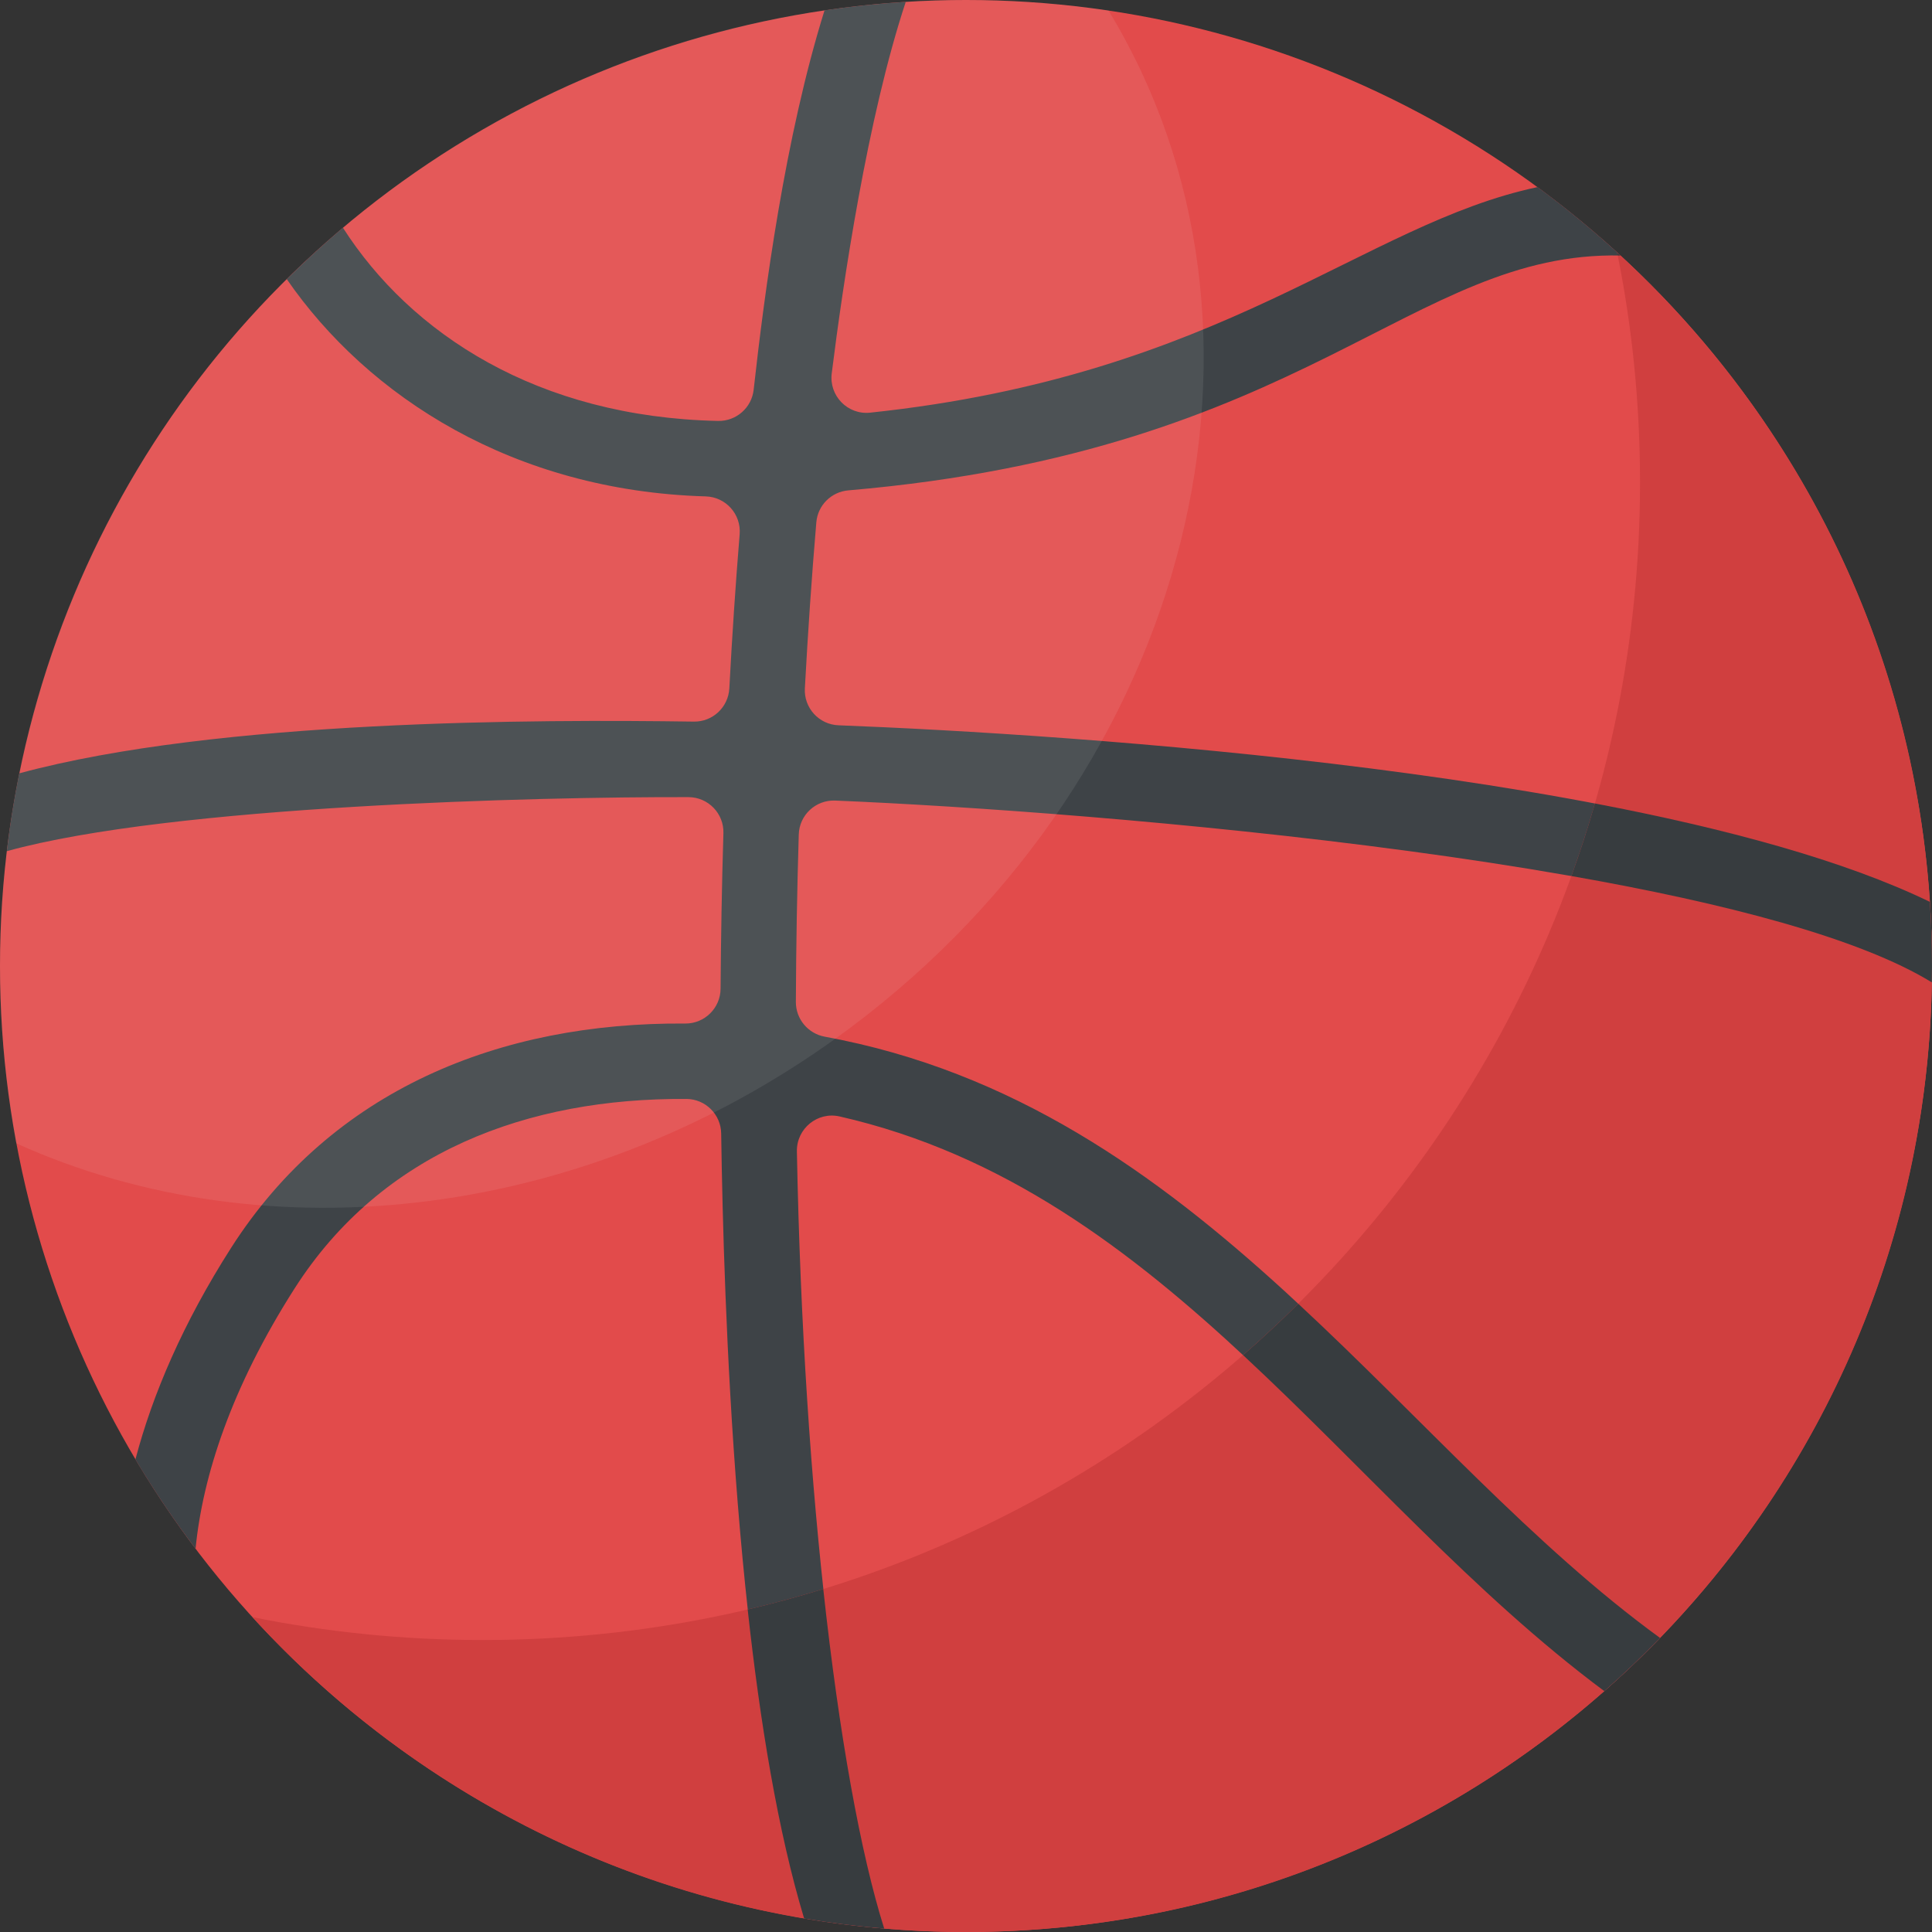 <?xml version="1.0" encoding="utf-8"?>
<!-- Generator: Adobe Illustrator 21.1.0, SVG Export Plug-In . SVG Version: 6.00 Build 0)  -->
<svg version="1.1" id="Layer_1" xmlns="http://www.w3.org/2000/svg" xmlns:xlink="http://www.w3.org/1999/xlink" x="0px" y="0px"
	 viewBox="0 0 32 32" style="enable-background:new 0 0 32 32;" xml:space="preserve">
<rect x="0" y="0" width="32" height="32" fill="#333333" stroke="none"/>
<style type="text/css">
	.st0{fill:#45CBEA;}
	.st1{fill:#FFD93B;}
	.st2{fill:#F4C534;}
	.st3{fill:#3E4347;}
	.st4{opacity:0.2;}
	.st5{fill:#DE9C25;}
	.st6{fill:#FFFFFF;}
	.st7{fill:#E24B4B;}
	.st8{fill:#8CC63E;}
	.st9{fill:#D03F3F;}
	.st10{fill:#846144;}
	.st11{fill:#5A5F63;}
	.st12{fill:#777B7E;}
	.st13{fill:#FFDC97;}
	.st14{fill:#FFE9AB;}
	.st15{fill:#93979A;}
	.st16{fill:#FFD68D;}
	.st17{fill:#728389;}
	.st18{fill:#DAE5EF;}
	.st19{fill:#65B1EF;}
	.st20{fill:#F2F7F9;}
	.st21{fill:#8D9BA3;}
	.st22{opacity:0.2;fill:#F2F7F9;}
	.st23{fill:#E9EFF4;}
	.st24{fill:#FC97B2;}
	.st25{fill:#E84D88;}
	.st26{fill:#A5856D;}
	.st27{fill:#E9B02C;}
	.st28{fill:#7FB239;}
	.st29{fill:#CBD6E0;}
	.st30{fill:#ACB9C1;}
	.st31{fill:#8F6D52;}
	.st32{opacity:0.2;fill:#FFFFFF;}
	.st33{fill:#9A795F;}
	.st34{fill:#BBC7D1;}
	.st35{fill:#E18823;}
	.st36{fill:#F29A2E;}
	.st37{fill:#89664C;}
	.st38{fill:#D3D9DD;}
	.st39{fill:#DEE4E9;}
	.st40{fill:#AD2727;}
	.st41{fill:#719D34;}
	.st42{fill:#353A3D;}
	.st43{opacity:0.25;}
	.st44{opacity:0.2;fill:#3E4347;}
	.st45{fill:#373C3F;}
	.st46{opacity:0.1;}
	.st47{opacity:0.06;}
	.st48{fill:#7A5B44;}
	.st49{fill:#6B503B;}
	.st50{fill:#31373A;}
	.st51{fill:#59A5E0;}
	.st52{fill:#363B3F;}
	.st53{fill:#BF3333;}
	.st54{opacity:0.3;}
	.st55{fill:#4E99D2;}
	.st56{opacity:0.15;}
	.st57{opacity:0.1;fill:#3E4347;}
	.st58{fill:#64892F;}
	.st59{opacity:0.08;fill:#FFFFFF;}
	.st60{opacity:0.1;fill:#FFFFFF;}
</style>
<g>
	<g>
		<circle class="st7" cx="16" cy="16" r="16"/>
	</g>
	<path class="st3" d="M13.833,13.26c4.296,0.178,14.955,1.044,18.164,3.011C31.999,16.181,32,16.091,32,16
		c0-0.357-0.012-0.711-0.035-1.062c-4.414-2.141-14.264-2.778-18.076-2.925c-0.324-0.012-0.576-0.288-0.558-0.612
		c0.051-0.937,0.114-1.856,0.19-2.75c0.024-0.282,0.248-0.505,0.531-0.529c7.605-0.654,9.327-3.962,12.789-3.89
		c-0.437-0.403-0.896-0.781-1.375-1.133c-2.9,0.614-5.199,3.117-11.054,3.736c-0.372,0.039-0.682-0.279-0.636-0.65
		c0.187-1.496,0.591-4.234,1.226-6.154c-0.454,0.028-0.902,0.075-1.345,0.14C13,2.275,12.662,4.843,12.483,6.455
		c-0.033,0.299-0.289,0.523-0.59,0.517C8.906,6.908,6.806,5.529,5.68,3.772C5.359,4.044,5.049,4.328,4.75,4.624
		C6.098,6.575,8.51,8.13,11.69,8.222c0.332,0.01,0.588,0.296,0.561,0.627c-0.068,0.832-0.125,1.686-0.171,2.553
		c-0.017,0.312-0.276,0.555-0.588,0.55c-2.576-0.037-7.884-0.034-11.173,0.857c-0.086,0.424-0.155,0.853-0.206,1.289
		c2.737-0.757,8.816-0.902,11.29-0.895c0.327,0.001,0.589,0.271,0.579,0.598c-0.026,0.855-0.041,1.715-0.047,2.575
		c-0.002,0.32-0.264,0.579-0.584,0.577c-3.068-0.024-5.85,1.095-7.525,3.718c-0.793,1.242-1.299,2.422-1.583,3.501
		c0.305,0.512,0.637,1.006,0.996,1.479c0.119-1.209,0.595-2.672,1.639-4.308c1.447-2.267,3.866-3.159,6.492-3.141
		c0.315,0.002,0.571,0.257,0.575,0.573c0.041,2.763,0.231,9.223,1.376,13.002c0.436,0.074,0.879,0.129,1.326,0.167
		c-0.73-2.315-1.338-7.132-1.448-12.873c-0.007-0.377,0.341-0.663,0.708-0.579c5.417,1.232,8.405,6.346,12.665,9.519
		c0.319-0.281,0.628-0.575,0.924-0.881c-4.363-3.177-7.602-8.816-13.834-9.959c-0.279-0.051-0.481-0.293-0.48-0.576
		c0.004-0.925,0.02-1.851,0.048-2.77C13.238,13.5,13.51,13.247,13.833,13.26z"/>
	<g>
		<path class="st9" d="M32,16c0,8.837-7.164,16-16,16c-4.681,0-8.892-2.01-11.818-5.215c1.231,0.248,2.505,0.379,3.809,0.379
			c10.589,0,19.173-8.584,19.173-19.173c0-1.304-0.13-2.578-0.379-3.809C29.99,7.107,32,11.319,32,16z"/>
	</g>
	<g>
		<path class="st45" d="M13.636,26.319c-0.412,0.127-0.829,0.24-1.252,0.339c0.203,1.86,0.501,3.682,0.935,5.118
			c0.436,0.074,0.879,0.13,1.326,0.167C14.255,30.705,13.9,28.749,13.636,26.319z"/>
		<path class="st45" d="M26.795,4.232c0.015,0,0.03,0.001,0.045,0.001c-0.018-0.017-0.036-0.034-0.055-0.05
			C26.789,4.198,26.792,4.215,26.795,4.232z"/>
		<path class="st45" d="M31.965,14.938c-1.416-0.687-3.392-1.219-5.548-1.63c-0.117,0.406-0.247,0.807-0.39,1.202
			c2.548,0.448,4.776,1.028,5.97,1.761C31.999,16.181,32,16.09,32,16C32,15.643,31.988,15.289,31.965,14.938z"/>
		<path class="st45" d="M27.495,27.129c-2.105-1.533-3.948-3.638-5.992-5.535c-0.295,0.293-0.6,0.577-0.914,0.851
			c1.989,1.848,3.822,3.956,5.983,5.565C26.89,27.729,27.199,27.435,27.495,27.129z"/>
	</g>
	<path class="st59" d="M0,16c0,1.003,0.093,1.985,0.269,2.937c4.148,1.878,9.511,1.302,13.812-1.912
		c5.69-4.252,7.478-11.595,4.279-16.851C17.59,0.059,16.802,0,16,0C7.163,0,0,7.163,0,16z"/>
</g>
</svg>
